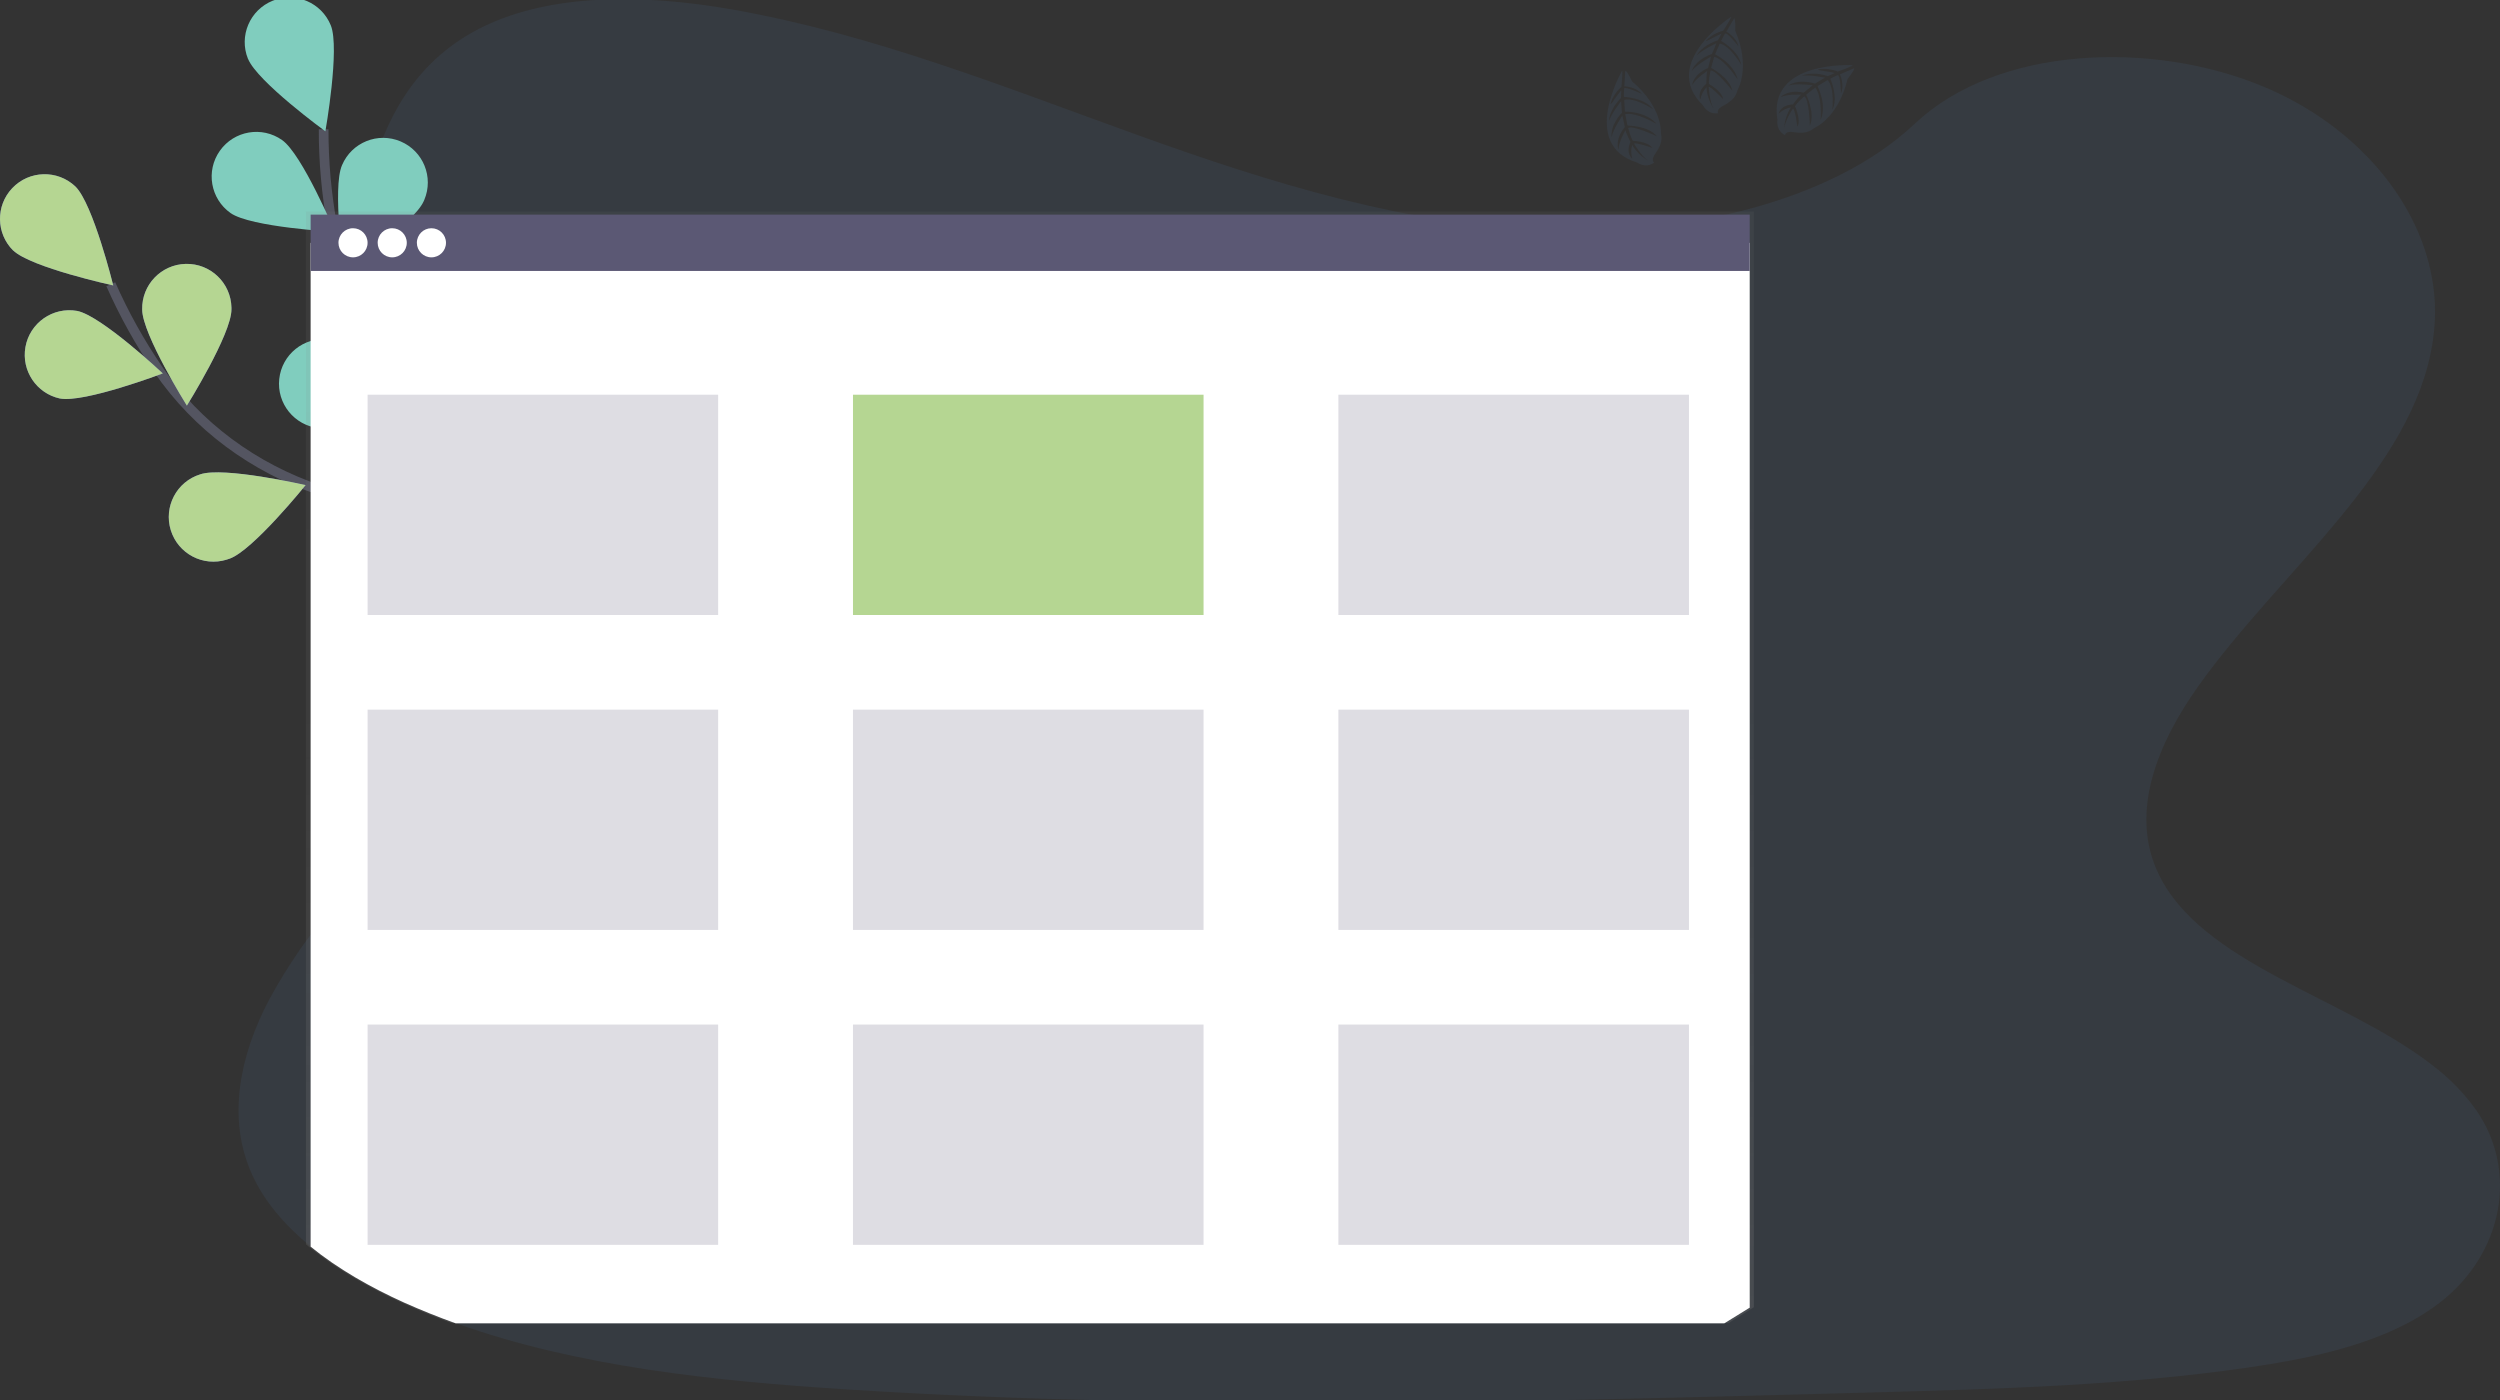 <?xml version="1.0" encoding="utf-8"?>
<!-- Generator: Adobe Illustrator 15.0.0, SVG Export Plug-In . SVG Version: 6.00 Build 0)  -->
<!DOCTYPE svg PUBLIC "-//W3C//DTD SVG 1.1//EN" "http://www.w3.org/Graphics/SVG/1.1/DTD/svg11.dtd">
<svg version="1.1" id="Layer_1" xmlns="http://www.w3.org/2000/svg" xmlns:xlink="http://www.w3.org/1999/xlink" x="0px" y="0px"
	 width="516px" height="289px" viewBox="0 0 516 289" enable-background="new 0 0 516 289" xml:space="preserve">
<rect x="0" y="0" width="516" height="289" fill="#333333" stroke="none"/>
<g>
	<path opacity="0.1" fill="#5984C4" enable-background="new    " d="M503.499,268.916c-0.463,0.337-0.888,0.665-1.341,0.984
		c-1.672,1.182-3.422,2.249-5.238,3.195c-9.516,5.016-21.245,7.467-32.67,9.131c-25.623,3.736-51.783,4.462-77.832,5.174
		c-70.385,1.933-140.939,3.86-211.153-0.592c-27.741-1.757-56.092-4.697-81.23-13.713c-3.604-1.289-7.136-2.71-10.597-4.264
		c-7.005-3.148-13.732-6.981-19.326-11.559c-5.257-4.29-9.52-9.219-12.068-14.823c-5.312-11.67-2.501-24.777,3.565-36.216
		c2.519-4.628,5.361-9.072,8.503-13.302c4.684-6.44,9.848-12.696,14.559-19.132c16.765-22.878,27.705-51.821,12.229-75.285
		c-4.448-6.741-10.874-12.659-14.499-19.696c-4.624-9.002-4.268-18.998-2.797-28.708c0.191-1.233,0.393-2.454,0.606-3.662
		c2.51-14.398,7.235-29.91,21.805-38.897c15.132-9.34,36.623-8.868,55.403-5.548c29.207,5.215,56.148,16.071,83.376,25.873
		s55.713,18.758,85.637,19.719c26.424,0.851,57.244-5.516,74.781-22.063c17.032-16.071,49.051-17.296,72.127-7.587
		c15.84,6.662,27.657,18.665,32.642,32.166c1.01,2.71,1.736,5.518,2.169,8.378c0.399,2.614,0.529,5.261,0.388,7.902
		c-0.069,1.304-0.203,2.593-0.388,3.87c-3.856,26.641-31.611,47.655-48.482,71.452c-8.244,11.624-14.065,25.586-8.396,38.121
		c8.646,19.1,38.713,25.892,56.869,40.104c3.417,2.587,6.425,5.673,8.924,9.155C519.871,241.743,516.619,258.827,503.499,268.916z"
		/>
	<g id="d00831fc-a64a-413c-b5dd-d7bd6eafa01d">
		<path fill="none" stroke="#545561" stroke-width="2" stroke-miterlimit="10" d="M119.206,149.685c0,0-21.268-37.691-53.318-48.547
			c-13.45-4.559-25.189-13.131-33.215-24.847c-3.8-5.563-7.082-11.462-9.802-17.625"/>
		<path fill="#6466AF" d="M2.716,51.688c3.652,3.528,20.658,7.227,20.658,7.227s-4.161-16.885-7.823-20.431
			c-3.695-3.5-9.527-3.34-13.027,0.355C-0.915,42.47-0.83,48.18,2.716,51.707V51.688z"/>
		<path fill="#6466AF" d="M12.337,82.246c4.989,0.989,21.268-5.174,21.268-5.174S20.914,65.162,15.92,64.172
			c-5.012-0.883-9.79,2.465-10.673,7.477C4.392,76.51,7.518,81.182,12.337,82.246z"/>
		<path fill="#6466AF" d="M47.36,115.322c4.809-1.665,15.72-15.198,15.72-15.198s-16.959-3.879-21.763-2.215
			c-4.86,1.51-7.576,6.674-6.066,11.534c1.51,4.86,6.674,7.576,11.534,6.066c0.184-0.057,0.364-0.119,0.543-0.187H47.36z"/>
		<path fill="#6466AF" d="M79.494,134.366c5.021-0.832,18.079-12.321,18.079-12.321s-16.058-6.69-21.079-5.863
			c-5.021,0.829-8.42,5.571-7.592,10.592S74.473,135.195,79.494,134.366L79.494,134.366z"/>
		<path fill="#6466AF" d="M47.772,63.876c0,5.086-9.201,19.849-9.201,19.849s-9.22-14.754-9.224-19.84
			c-0.114-5.088,3.918-9.305,9.006-9.418c5.088-0.114,9.305,3.918,9.419,9.005c0.003,0.138,0.003,0.275,0,0.413V63.876z"/>
		<path fill="#6466AF" d="M85.075,86.656c-1.521,4.855-14.721,16.183-14.721,16.183s-4.383-16.853-2.881-21.731
			c1.731-4.786,7.014-7.263,11.799-5.532c4.496,1.625,7.001,6.419,5.77,11.039L85.075,86.656z"/>
		<path fill="#6466AF" d="M118.29,113.727c-0.675,5.044-11.771,18.438-11.771,18.438s-7.167-15.85-6.473-20.894
			c0.755-5.033,5.448-8.5,10.48-7.745c4.924,0.739,8.37,5.256,7.783,10.2H118.29z"/>
		<path fill="#B5D692" d="M2.716,51.688c3.652,3.528,20.658,7.227,20.658,7.227s-4.161-16.885-7.823-20.431
			c-3.695-3.5-9.527-3.34-13.027,0.355C-0.915,42.47-0.83,48.18,2.716,51.707V51.688z"/>
		<path fill="#B5D692" d="M12.337,82.246c4.989,0.989,21.268-5.174,21.268-5.174S20.914,65.162,15.92,64.172
			c-5.012-0.883-9.79,2.465-10.673,7.477C4.392,76.51,7.518,81.182,12.337,82.246z"/>
		<path fill="#B5D692" d="M47.36,115.322c4.809-1.665,15.72-15.198,15.72-15.198s-16.959-3.879-21.763-2.215
			c-4.86,1.51-7.576,6.674-6.066,11.534c1.51,4.86,6.674,7.576,11.534,6.066c0.184-0.057,0.364-0.119,0.543-0.187H47.36z"/>
		<path fill="#B5D692" d="M79.494,134.366c5.021-0.832,18.079-12.321,18.079-12.321s-16.058-6.69-21.079-5.863
			c-5.021,0.829-8.42,5.571-7.592,10.592S74.473,135.195,79.494,134.366L79.494,134.366z"/>
		<path fill="#B5D692" d="M47.772,63.876c0,5.086-9.201,19.849-9.201,19.849s-9.22-14.754-9.224-19.84
			c-0.114-5.088,3.918-9.305,9.006-9.418c5.088-0.114,9.305,3.918,9.419,9.005c0.003,0.138,0.003,0.275,0,0.413V63.876z"/>
		<path fill="#B5D692" d="M85.075,86.656c-1.521,4.855-14.721,16.183-14.721,16.183s-4.383-16.853-2.881-21.731
			c1.731-4.786,7.014-7.263,11.799-5.532c4.496,1.625,7.001,6.419,5.77,11.039L85.075,86.656z"/>
		<path fill="#B5D692" d="M118.29,113.727c-0.675,5.044-11.771,18.438-11.771,18.438s-7.167-15.85-6.473-20.894
			c0.755-5.033,5.448-8.5,10.48-7.745c4.924,0.739,8.37,5.256,7.783,10.2H118.29z"/>
		<path fill="none" stroke="#545561" stroke-width="2" stroke-miterlimit="10" d="M117.98,148.936c0,0-4.161-43.083-29.072-65.997
			C78.463,73.322,71.204,60.746,68.61,46.765c-1.217-6.627-1.824-13.352-1.812-20.089"/>
		<path fill="#80CDBE" d="M51.193,12.144c1.905,4.721,15.965,14.962,15.965,14.962s3.028-17.13,1.127-21.851
			c-1.902-4.724-7.274-7.011-11.998-5.109c-4.724,1.902-7.012,7.274-5.109,11.998H51.193z"/>
		<path fill="#80CDBE" d="M47.592,43.977c4.161,2.927,21.532,3.884,21.532,3.884s-6.737-16.025-10.898-18.952
			c-4.161-2.937-9.914-1.944-12.851,2.217C42.438,35.287,43.431,41.04,47.592,43.977z"/>
		<path fill="#80CDBE" d="M66.229,88.399c5.085,0.43,20.546-7.518,20.546-7.518S72.845,70.465,67.773,70.04
			c-5.061-0.539-9.6,3.126-10.138,8.187c-0.539,5.061,3.126,9.6,8.187,10.139C65.958,88.379,66.093,88.391,66.229,88.399z"/>
		<path fill="#80CDBE" d="M87.886,118.841c4.929,1.276,21.522-3.939,21.522-3.939s-11.97-12.622-16.895-13.898
			c-4.946-1.198-9.927,1.84-11.125,6.786c-1.171,4.835,1.707,9.727,6.501,11.052H87.886z"/>
		<path fill="#80CDBE" d="M87.446,41.544c-2.058,4.651-16.455,14.412-16.455,14.412s-2.45-17.218-0.393-21.874
			c1.983-4.687,7.39-6.879,12.077-4.896s6.879,7.39,4.896,12.077C87.531,41.357,87.49,41.451,87.446,41.544z"/>
		<path fill="#80CDBE" d="M112.321,77.46c-3.356,3.824-20.015,8.831-20.015,8.831s2.811-17.163,6.173-20.986
			c3.356-3.822,9.176-4.2,12.999-0.844C115.299,67.818,115.677,73.638,112.321,77.46L112.321,77.46z"/>
		<path fill="#80CDBE" d="M131.74,115.692c-2.663,4.337-18.235,12.086-18.235,12.086s-0.13-17.394,2.533-21.73
			c2.664-4.341,8.341-5.701,12.682-3.038c4.341,2.663,5.702,8.341,3.038,12.682H131.74z"/>
	</g>
	<g id="_x31_cf578eb-5ffb-4cd7-95b8-45aaaddab7e0">
		
			<linearGradient id="SVGID_1_" gradientUnits="userSpaceOnUse" x1="254.49" y1="-6.461" x2="254.49" y2="222.977" gradientTransform="matrix(1 0 0 -1 -41.92 266.635)">
			<stop  offset="0" style="stop-color:#818181;stop-opacity:0.25"/>
			<stop  offset="0.54" style="stop-color:#818181;stop-opacity:0.12"/>
			<stop  offset="1" style="stop-color:#818181;stop-opacity:0.1"/>
		</linearGradient>
		<path fill="url(#SVGID_1_)" d="M361.991,269.808V43.658H63.15v213.176c5.617,4.688,12.373,8.633,19.419,11.873
			c3.471,1.601,7.015,3.063,10.634,4.389h263.542L361.991,269.808z"/>
		<path fill="#FFFFFF" d="M361.141,269.9V50.13H64.112v207.18c5.594,4.559,12.321,8.392,19.326,11.559
			c3.458,1.541,6.991,2.963,10.597,4.264h261.867L361.141,269.9z"/>
		<rect x="64.116" y="44.3" fill="#5B5874" width="297.024" height="11.624"/>
	</g>
	<g id="_x36_703b009-63cb-4af0-a0d7-9948e224c180">
		<circle fill="#FFFFFF" cx="72.864" cy="50.112" r="3.005"/>
		<circle fill="#FFFFFF" cx="80.955" cy="50.112" r="3.005"/>
		<circle fill="#FFFFFF" cx="89.046" cy="50.112" r="3.005"/>
	</g>
	<g id="_x38_c4e1fb4-b9ff-4530-b767-610e84618ea6">
		<rect x="176.056" y="81.469" fill="#B5D692" width="72.358" height="45.468"/>
		<rect x="75.869" y="81.469" opacity="0.2" fill="#5B5874" enable-background="new    " width="72.358" height="45.468"/>
		<rect x="276.244" y="81.469" opacity="0.2" fill="#5B5874" enable-background="new    " width="72.357" height="45.468"/>
		<rect x="75.869" y="146.471" opacity="0.2" fill="#5B5874" enable-background="new    " width="72.358" height="45.468"/>
		<rect x="176.056" y="146.471" opacity="0.2" fill="#5B5874" enable-background="new    " width="72.358" height="45.468"/>
		<rect x="276.244" y="146.471" opacity="0.2" fill="#5B5874" enable-background="new    " width="72.357" height="45.468"/>
		<rect x="75.869" y="211.469" opacity="0.2" fill="#5B5874" enable-background="new    " width="72.358" height="45.467"/>
		<rect x="176.056" y="211.469" opacity="0.2" fill="#5B5874" enable-background="new    " width="72.358" height="45.467"/>
		<rect x="276.244" y="211.469" opacity="0.2" fill="#5B5874" enable-background="new    " width="72.357" height="45.467"/>
	</g>
	<g id="_x35_f43f84a-a268-4bb5-a31a-6b0c09aee323">
		<path opacity="0.1" fill="#5984C4" enable-background="new    " d="M382.386,13.457c0,0-17.593-1.059-15.517,11.268
			c0,0-0.411,2.178,1.563,3.167c0,0,0.033-0.924,1.804-0.605c0.631,0.106,1.271,0.137,1.909,0.092
			c0.861-0.06,1.68-0.399,2.331-0.966l0,0c0,0,4.941-2.039,6.865-10.121c0,0,1.424-1.767,1.387-2.22l-2.968,1.271
			c0,0,1.013,2.141,0.213,3.921c0,0-0.093-3.847-0.666-3.754c-0.115,0-1.539,0.739-1.539,0.739s1.742,3.731,0.425,6.445
			c0,0,0.499-4.596-0.971-6.172l-2.099,1.244c0,0,2.038,3.852,0.656,6.996c0,0,0.355-4.822-1.096-6.7l-1.896,1.475
			c0,0,1.919,3.777,0.764,6.385c0,0-0.153-5.618-1.161-6.039c0,0-1.655,1.461-1.904,2.062c0,0,1.309,2.774,0.494,4.208
			c0,0-0.499-3.736-0.925-3.754c0,0-1.65,2.479-1.821,4.161c0.08-1.57,0.569-3.092,1.42-4.416c-0.953,0.181-1.831,0.637-2.525,1.313
			c0,0,0.255-1.752,2.932-1.91c0,0,1.364-1.877,1.729-1.993c0,0-2.663-0.222-4.277,0.495c0,0,1.42-1.655,4.768-0.925l1.849-1.525
			c0,0-3.504-0.462-4.993,0.051c0,0,1.711-1.461,5.497-0.398l2.035-1.216c0,0-2.987-0.647-4.768-0.412c0,0,1.878-1.013,5.364,0.083
			l1.456-0.651c0,0-2.192-0.43-2.83-0.5s-0.675-0.245-0.675-0.245c1.387-0.231,2.81-0.071,4.11,0.462
			C379.325,14.774,382.437,13.651,382.386,13.457z"/>
		<path opacity="0.1" fill="#5984C4" enable-background="new    " d="M357.313,3.46c0,0-14.795,9.576-5.821,18.272
			c0,0,0.957,1.997,3.136,1.627c0,0-0.519-0.758,1.095-1.558c0.572-0.288,1.107-0.644,1.596-1.059
			c0.658-0.559,1.118-1.316,1.309-2.159l0,0c0,0,2.773-4.577-0.463-12.225c0,0,0.102-2.266-0.213-2.598l-1.637,2.774
			c0,0,2.085,1.124,2.497,3.028c0,0-2.354-3.038-2.774-2.626c-0.083,0.083-0.804,1.512-0.804,1.512s3.62,1.97,4.161,4.934
			c0,0-2.313-4-4.443-4.393l-0.962,2.219c0,0,3.93,1.896,4.679,5.248c0,0-2.575-4.097-4.854-4.749l-0.647,2.312
			c0,0,3.792,1.924,4.397,4.716c0,0-3.449-4.429-4.513-4.161c0,0-0.462,2.154-0.314,2.774c0,0,2.69,1.442,2.895,3.098
			c0,0-2.617-2.714-2.955-2.487c0,0,0.14,2.973,1.004,4.443c-0.864-1.313-1.372-2.829-1.471-4.397
			c-0.66,0.709-1.097,1.597-1.257,2.552c0,0-0.833-1.563,1.234-3.273c0,0,0-2.312,0.208-2.631c0,0-2.275,1.387-3.153,2.931
			c0,0,0.166-2.173,3.306-3.551l0.601-2.335c0,0-3.106,1.692-3.989,3.001c0,0,0.513-2.192,4.188-3.579l0.925-2.187
			c0,0-2.774,1.253-4.087,2.497c0,0,0.924-1.933,4.373-3.112l0.786-1.387c0,0-2.021,0.953-2.575,1.276s-0.689,0.204-0.689,0.204
			c0.98-1.008,2.221-1.724,3.584-2.067C355.662,6.346,357.47,3.59,357.313,3.46z"/>
		<path opacity="0.1" fill="#5984C4" enable-background="new    " d="M334.796,14.617c0,0-8.845,15.258,3.098,18.924
			c0,0,1.762,1.345,3.532,0c0,0-0.8-0.435,0.273-1.882c0.372-0.516,0.683-1.075,0.925-1.664c0.334-0.797,0.4-1.682,0.189-2.52l0,0
			c0,0,0.393-5.335-5.965-10.685c0,0-0.925-2.063-1.387-2.215l-0.199,3.236c0,0,2.367,0.055,3.602,1.567
			c0,0-3.477-1.642-3.652-1.091c-0.037,0.111-0.032,1.711-0.032,1.711s4.156,0.125,6.006,2.52c0,0-3.884-2.51-5.95-1.9l0.148,2.414
			c0,0,4.359-0.093,6.546,2.557c0,0-4.161-2.483-6.473-2.03l0.462,2.354c0,0,4.254,0,6.058,2.21c0,0-5.086-2.386-5.914-1.678
			c0,0,0.56,2.136,0.985,2.63c0,0,3.051,0.065,3.985,1.447c0,0-3.564-1.234-3.764-0.874c0,0,1.475,2.584,2.913,3.5
			c-1.364-0.773-2.504-1.889-3.306-3.237c-0.267,0.931-0.253,1.92,0.036,2.844c0,0-1.451-1.013-0.388-3.477
			c0,0-1.063-2.062-1.004-2.437c0,0-1.387,2.279-1.479,4.041c0,0-0.841-2.011,1.332-4.661l-0.522-2.358c0,0-2.002,2.917-2.196,4.485
			c0,0-0.536-2.187,2.113-5.086l-0.176-2.363c0,0-1.914,2.381-2.506,4.078c0,0-0.065-2.136,2.482-4.758l0.069-1.595
			c0,0-1.387,1.762-1.715,2.312c-0.329,0.55-0.522,0.472-0.522,0.472c0.416-1.344,1.197-2.546,2.256-3.472
			C334.657,17.937,334.99,14.659,334.796,14.617z"/>
	</g>
</g>
</svg>
